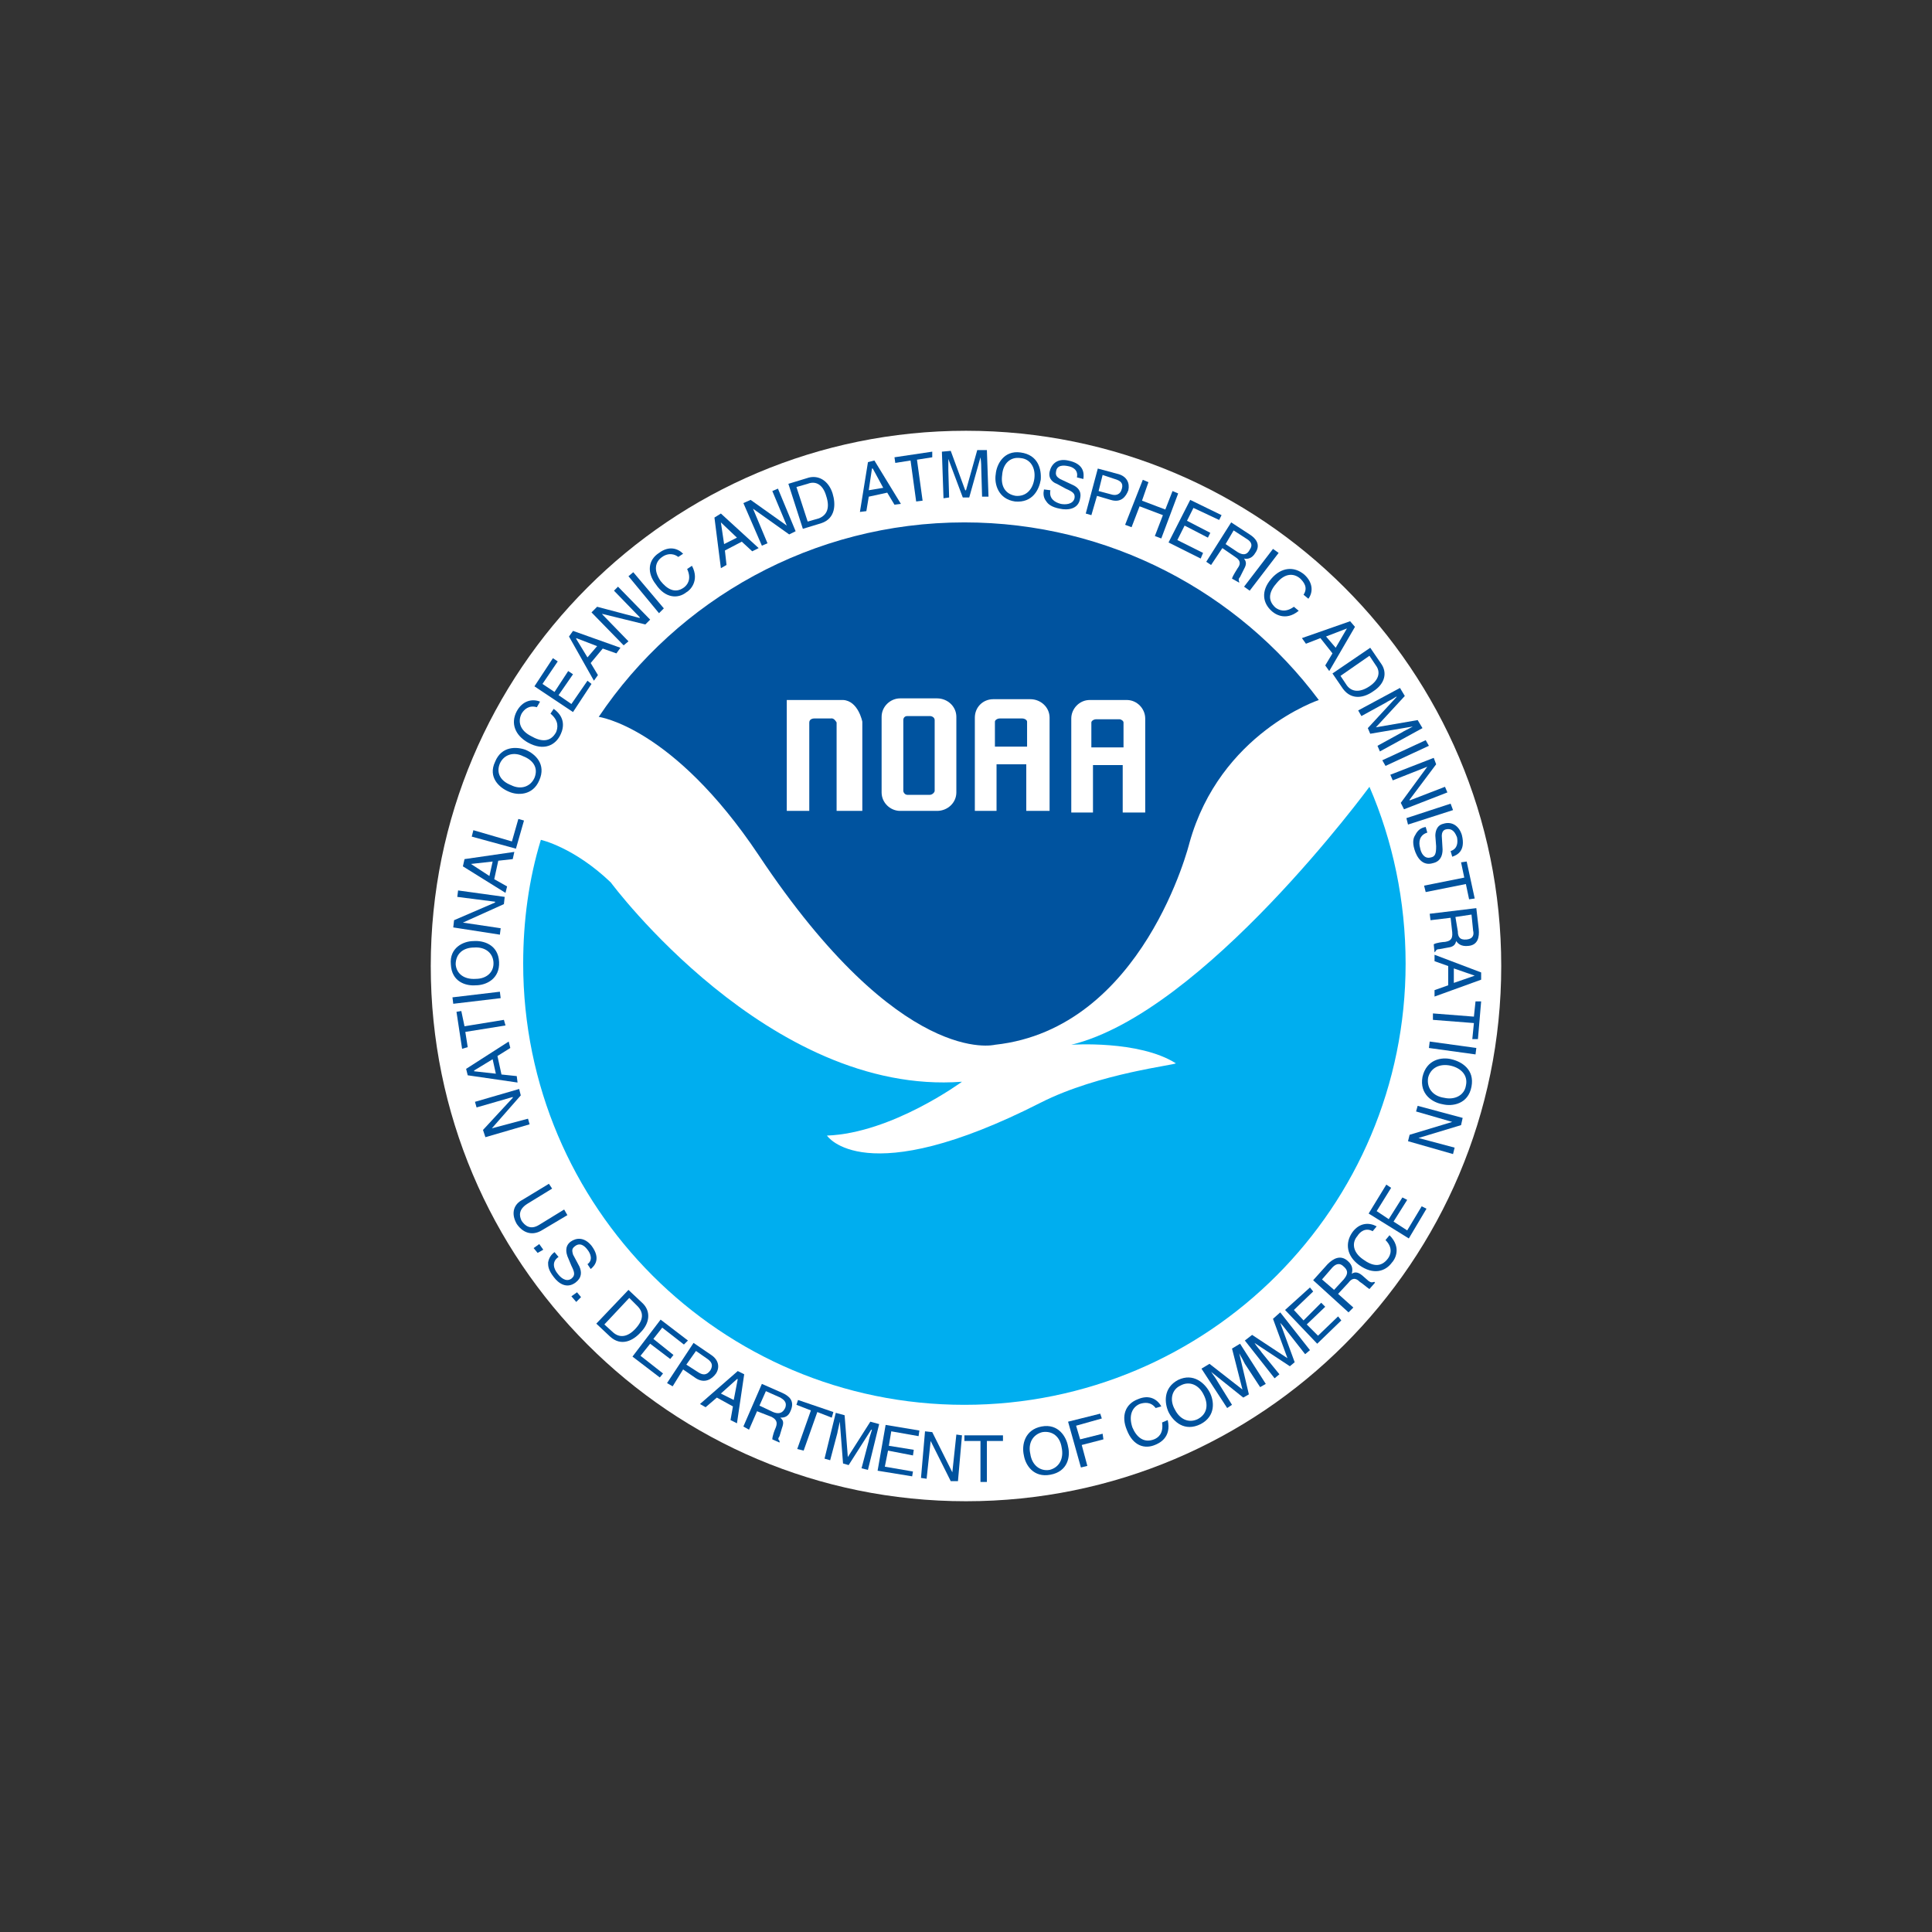 <?xml version="1.0" encoding="utf-8"?>
<!-- Generator: Adobe Illustrator 18.0.0, SVG Export Plug-In . SVG Version: 6.00 Build 0)  -->
<!DOCTYPE svg PUBLIC "-//W3C//DTD SVG 1.1//EN" "http://www.w3.org/Graphics/SVG/1.1/DTD/svg11.dtd">
<svg version="1.1" xmlns="http://www.w3.org/2000/svg" xmlns:xlink="http://www.w3.org/1999/xlink" x="0px" y="0px"
	 viewBox="0 0 136.913 136.914" enable-background="new 0 0 136.913 136.914" xml:space="preserve">
<rect x="0" y="0" width="136.913" height="136.914" fill="#333333" stroke="none"/>
<g id="Layer_1">
</g>
<g id="Copyrights">
	<g>
		<path fill-rule="evenodd" clip-rule="evenodd" fill="#FFFFFF" d="M30.526,68.457c0-20.958,16.972-37.93,37.93-37.93
			c20.958,0,37.93,16.972,37.93,37.93s-16.972,37.93-37.93,37.93C47.498,106.387,30.526,89.415,30.526,68.457L30.526,68.457z"/>
		<polygon fill-rule="evenodd" clip-rule="evenodd" fill="#00539F" points="33.773,78.48 33.659,78.082 36.791,77.171 
			36.905,77.626 34.855,79.961 34.855,79.961 37.418,79.278 37.531,79.676 34.399,80.588 34.228,80.075 36.336,77.797 36.336,77.74 
			33.773,78.48 		"/>
		<path fill-rule="evenodd" clip-rule="evenodd" fill="#00539F" d="M35.139,76.088l-1.538-0.171v-0.057l1.31-0.797L35.139,76.088
			L35.139,76.088z M35.253,74.835l0.911-0.569l-0.114-0.456l-3.018,1.936l0.114,0.456l3.531,0.513l-0.057-0.456l-1.082-0.114
			L35.253,74.835L35.253,74.835z"/>
		<polygon fill-rule="evenodd" clip-rule="evenodd" fill="#00539F" points="32.747,74.323 32.349,71.703 32.691,71.646 
			32.918,72.728 35.709,72.273 35.823,72.671 32.975,73.127 33.146,74.209 32.747,74.323 		"/>
		<polygon fill-rule="evenodd" clip-rule="evenodd" fill="#00539F" points="35.424,70.279 35.481,70.735 32.121,71.134 
			32.064,70.678 35.424,70.279 		"/>
		<path fill-rule="evenodd" clip-rule="evenodd" fill="#00539F" d="M33.602,67.147c0.74-0.057,1.31,0.342,1.367,1.025
			c0.057,0.74-0.513,1.196-1.253,1.196c-0.797,0.057-1.367-0.342-1.424-1.025C32.292,67.603,32.804,67.147,33.602,67.147
			L33.602,67.147z M33.545,66.691c-0.683,0-1.709,0.456-1.595,1.652c0.057,1.253,1.082,1.538,1.766,1.481
			c0.74,0,1.709-0.456,1.652-1.652C35.31,66.919,34.228,66.634,33.545,66.691L33.545,66.691z"/>
		<polygon fill-rule="evenodd" clip-rule="evenodd" fill="#00539F" points="32.406,63.559 32.463,63.103 35.766,63.559 
			35.709,64.071 32.804,65.381 32.804,65.381 35.481,65.78 35.424,66.236 32.121,65.723 32.178,65.211 35.083,63.958 35.083,63.901 
			32.406,63.559 		"/>
		<path fill-rule="evenodd" clip-rule="evenodd" fill="#00539F" d="M34.684,62.078l-1.31-0.854l0,0l1.538-0.171L34.684,62.078
			L34.684,62.078z M35.31,60.996l1.025-0.114l0.114-0.512l-3.531,0.512l-0.114,0.513l3.018,1.879l0.114-0.456l-0.911-0.513
			L35.31,60.996L35.31,60.996z"/>
		<polygon fill-rule="evenodd" clip-rule="evenodd" fill="#00539F" points="36.278,59.629 36.734,58.035 37.133,58.148 
			36.563,60.142 33.431,59.287 33.545,58.832 36.278,59.629 		"/>
		<path fill-rule="evenodd" clip-rule="evenodd" fill="#00539F" d="M37.076,53.592c0.74,0.285,1.082,0.854,0.797,1.538
			c-0.285,0.627-0.968,0.854-1.652,0.513c-0.74-0.285-1.082-0.854-0.797-1.538C35.709,53.478,36.392,53.251,37.076,53.592
			L37.076,53.592z M37.247,53.137c-0.626-0.228-1.708-0.285-2.164,0.854c-0.513,1.082,0.285,1.823,0.968,2.107
			c0.627,0.285,1.709,0.285,2.164-0.797C38.727,54.162,37.93,53.421,37.247,53.137L37.247,53.137z"/>
		<path fill-rule="evenodd" clip-rule="evenodd" fill="#00539F" d="M38.044,50.118c-0.57-0.171-0.911,0.171-1.082,0.456
			c-0.285,0.57-0.114,1.196,0.683,1.595c0.683,0.399,1.367,0.456,1.765-0.285c0.114-0.285,0.228-0.797-0.399-1.31l0.228-0.342
			c1.025,0.74,0.57,1.652,0.456,1.88c-0.342,0.683-1.139,1.139-2.278,0.513c-0.911-0.513-1.253-1.367-0.797-2.221
			c0.399-0.74,1.082-0.911,1.652-0.683L38.044,50.118L38.044,50.118z"/>
		<polygon fill-rule="evenodd" clip-rule="evenodd" fill="#00539F" points="41.917,48.467 40.607,50.46 37.873,48.637 
			39.183,46.644 39.525,46.872 38.443,48.467 39.297,49.036 40.265,47.555 40.607,47.783 39.582,49.264 40.493,49.89 41.632,48.239 
			41.917,48.467 		"/>
		<path fill-rule="evenodd" clip-rule="evenodd" fill="#00539F" d="M41.632,46.587l-0.797-1.31V45.22l1.481,0.57L41.632,46.587
			L41.632,46.587z M42.714,45.961l0.968,0.342l0.285-0.399l-3.36-1.196l-0.285,0.399l1.766,3.132l0.285-0.399l-0.513-0.854
			L42.714,45.961L42.714,45.961z"/>
		<polygon fill-rule="evenodd" clip-rule="evenodd" fill="#00539F" points="43.511,41.86 43.796,41.575 46.074,43.91 45.733,44.252 
			42.714,43.512 42.657,43.512 44.537,45.448 44.195,45.733 41.917,43.398 42.316,42.999 45.334,43.796 45.334,43.74 43.511,41.86 
					"/>
		<polygon fill-rule="evenodd" clip-rule="evenodd" fill="#00539F" points="47.043,43.113 46.701,43.455 44.537,40.835 
			44.878,40.55 47.043,43.113 		"/>
		<path fill-rule="evenodd" clip-rule="evenodd" fill="#00539F" d="M48.068,39.468c-0.456-0.342-0.911-0.171-1.139,0
			c-0.513,0.342-0.627,0.968-0.114,1.709c0.456,0.57,1.025,0.911,1.652,0.456c0.228-0.171,0.57-0.57,0.228-1.31l0.342-0.228
			c0.57,1.082-0.171,1.766-0.399,1.879c-0.57,0.456-1.481,0.456-2.164-0.57c-0.627-0.797-0.57-1.709,0.228-2.221
			c0.683-0.512,1.31-0.342,1.709,0.057L48.068,39.468L48.068,39.468z"/>
		<path fill-rule="evenodd" clip-rule="evenodd" fill="#00539F" d="M51.314,38.557l-0.228-1.538l0,0l1.139,1.082L51.314,38.557
			L51.314,38.557z M52.567,38.386l0.74,0.683l0.456-0.228l-2.677-2.449l-0.456,0.285l0.456,3.588l0.399-0.228l-0.114-1.025
			L52.567,38.386L52.567,38.386z"/>
		<polygon fill-rule="evenodd" clip-rule="evenodd" fill="#00539F" points="54.731,34.798 55.13,34.627 56.383,37.646 
			55.927,37.873 53.364,36.051 53.364,36.051 54.389,38.5 53.991,38.671 52.681,35.652 53.193,35.425 55.756,37.247 55.756,37.247 
			54.731,34.798 		"/>
		<path fill-rule="evenodd" clip-rule="evenodd" fill="#00539F" d="M56.44,34.513l0.797-0.228c0.57-0.228,1.082,0.057,1.31,0.854
			c0.285,0.854,0.057,1.367-0.513,1.595l-0.797,0.228L56.44,34.513L56.44,34.513z M56.895,37.475l1.31-0.399
			c1.025-0.342,1.025-1.367,0.797-2.107c-0.285-0.911-1.025-1.367-1.823-1.082l-1.31,0.399L56.895,37.475L56.895,37.475z"/>
		<path fill-rule="evenodd" clip-rule="evenodd" fill="#00539F" d="M61.565,34.741l0.228-1.538h0.057l0.74,1.367L61.565,34.741
			L61.565,34.741z M62.875,34.912l0.513,0.854l0.456-0.057l-1.879-3.075l-0.456,0.114l-0.57,3.531l0.456-0.057l0.171-1.025
			L62.875,34.912L62.875,34.912z"/>
		<polygon fill-rule="evenodd" clip-rule="evenodd" fill="#00539F" points="63.388,32.406 66.065,32.007 66.065,32.406 
			64.982,32.577 65.381,35.481 64.925,35.538 64.527,32.634 63.445,32.805 63.388,32.406 		"/>
		<path fill-rule="evenodd" clip-rule="evenodd" fill="#00539F" d="M69.596,35.197l-0.057-1.936c0-0.114,0-0.513-0.057-0.854l0,0
			l-0.797,2.848h-0.456l-1.025-2.734l0,0c0,0.285,0,0.683,0,0.797l0.057,1.936l-0.399,0.057l-0.114-3.303l0.627-0.057l1.025,2.791
			h0.057l0.797-2.848h0.683l0.114,3.303H69.596L69.596,35.197z"/>
		<path fill-rule="evenodd" clip-rule="evenodd" fill="#00539F" d="M73.297,33.944c-0.114,0.74-0.57,1.253-1.31,1.196
			c-0.74-0.114-1.082-0.683-0.968-1.481c0.057-0.797,0.57-1.31,1.31-1.196C73.013,32.52,73.411,33.146,73.297,33.944L73.297,33.944z
			 M73.753,34.001c0.057-0.74-0.171-1.765-1.424-1.936c-1.196-0.171-1.709,0.854-1.766,1.538c-0.114,0.683,0.171,1.765,1.367,1.936
			C73.184,35.652,73.639,34.684,73.753,34.001L73.753,34.001z"/>
		<path fill-rule="evenodd" clip-rule="evenodd" fill="#00539F" d="M76.316,33.83c0.114-0.513-0.285-0.74-0.626-0.797
			c-0.285-0.057-0.797-0.114-0.854,0.399c-0.057,0.285,0.114,0.399,0.285,0.513l0.854,0.399c0.399,0.171,0.683,0.456,0.57,0.968
			c-0.114,0.797-0.911,0.854-1.424,0.74c-0.626-0.114-0.854-0.342-0.968-0.513c-0.228-0.285-0.228-0.57-0.171-0.854l0.456,0.057
			c-0.114,0.57,0.285,0.854,0.74,0.968c0.285,0.057,0.854,0.057,0.968-0.399c0.057-0.342-0.114-0.456-0.627-0.683l-0.626-0.342
			c-0.171-0.057-0.626-0.285-0.512-0.854c0.114-0.513,0.512-0.968,1.31-0.797c1.139,0.228,1.139,0.911,1.082,1.31L76.316,33.83
			L76.316,33.83z"/>
		<path fill-rule="evenodd" clip-rule="evenodd" fill="#00539F" d="M78.138,33.659l0.854,0.285c0.399,0.114,0.626,0.285,0.513,0.683
			c-0.114,0.456-0.456,0.513-0.797,0.399l-0.854-0.228L78.138,33.659L78.138,33.659z M77.74,35.14l0.968,0.285
			c0.74,0.228,1.082-0.228,1.253-0.683c0.114-0.513-0.114-0.968-0.683-1.139l-1.481-0.399l-0.854,3.189l0.399,0.114L77.74,35.14
			L77.74,35.14z"/>
		<polygon fill-rule="evenodd" clip-rule="evenodd" fill="#00539F" points="83.093,34.798 83.492,34.969 82.296,38.158 
			81.84,37.987 82.41,36.507 80.758,35.88 80.189,37.361 79.733,37.19 80.986,34.001 81.385,34.172 80.929,35.481 82.581,36.108 
			83.093,34.798 		"/>
		<polygon fill-rule="evenodd" clip-rule="evenodd" fill="#00539F" points="85.087,39.582 82.809,38.443 84.346,35.425 
			86.567,36.507 86.397,36.848 84.574,35.994 84.118,36.905 85.77,37.76 85.599,38.101 83.948,37.247 83.435,38.272 85.257,39.183 
			85.087,39.582 		"/>
		<path fill-rule="evenodd" clip-rule="evenodd" fill="#00539F" d="M87.422,37.589l0.968,0.627c0.171,0.114,0.456,0.342,0.171,0.74
			c-0.228,0.456-0.57,0.342-0.854,0.171l-0.854-0.57L87.422,37.589L87.422,37.589z M86.624,38.842l0.911,0.627
			c0.456,0.285,0.342,0.57,0.171,0.797c-0.057,0.114-0.342,0.513-0.399,0.74l0.512,0.285v-0.057
			c-0.057-0.114-0.057-0.228,0.057-0.342l0.285-0.57c0.228-0.399,0.114-0.57,0-0.74c0.228,0.057,0.57,0,0.797-0.399
			c0.399-0.57,0.057-1.025-0.399-1.31l-1.31-0.854l-1.766,2.791l0.342,0.228L86.624,38.842L86.624,38.842z"/>
		<polygon fill-rule="evenodd" clip-rule="evenodd" fill="#00539F" points="88.561,41.86 88.162,41.575 90.212,38.899 
			90.611,39.183 88.561,41.86 		"/>
		<path fill-rule="evenodd" clip-rule="evenodd" fill="#00539F" d="M92.377,42.145c0.342-0.513,0-0.911-0.228-1.139
			c-0.456-0.399-1.082-0.399-1.652,0.285c-0.513,0.57-0.74,1.196-0.114,1.765c0.228,0.171,0.683,0.399,1.31-0.057l0.342,0.285
			c-0.968,0.797-1.765,0.171-1.936,0c-0.57-0.513-0.797-1.367,0-2.278c0.683-0.797,1.595-0.911,2.335-0.285
			c0.626,0.57,0.626,1.253,0.285,1.709L92.377,42.145L92.377,42.145z"/>
		<path fill-rule="evenodd" clip-rule="evenodd" fill="#00539F" d="M93.971,45.106l1.481-0.57l0,0l-0.797,1.367L93.971,45.106
			L93.971,45.106z M94.427,46.302l-0.513,0.854l0.285,0.399l1.822-3.132l-0.342-0.399l-3.417,1.196l0.285,0.399l1.025-0.399
			L94.427,46.302L94.427,46.302z"/>
		<path fill-rule="evenodd" clip-rule="evenodd" fill="#00539F" d="M97.047,46.473l0.456,0.683c0.342,0.456,0.228,1.025-0.456,1.481
			c-0.683,0.456-1.253,0.399-1.595-0.057l-0.456-0.683L97.047,46.473L97.047,46.473z M94.427,47.726l0.74,1.082
			c0.627,0.854,1.538,0.627,2.164,0.171c0.797-0.513,1.025-1.31,0.513-1.993l-0.74-1.082L94.427,47.726L94.427,47.726z"/>
		<path fill-rule="evenodd" clip-rule="evenodd" fill="#00539F" d="M97.616,52.852l1.765-0.968c0.057-0.057,0.456-0.228,0.74-0.399
			l0,0l-3.018,0.513l-0.171-0.399l2.05-2.221h-0.057c-0.228,0.171-0.626,0.342-0.683,0.399l-1.765,0.968l-0.228-0.399l2.962-1.595
			l0.342,0.57l-2.05,2.221l0,0l2.961-0.513l0.342,0.57l-3.018,1.652L97.616,52.852L97.616,52.852z"/>
		<polygon fill-rule="evenodd" clip-rule="evenodd" fill="#00539F" points="98.186,54.276 97.958,53.877 101.033,52.453 
			101.261,52.852 98.186,54.276 		"/>
		<polygon fill-rule="evenodd" clip-rule="evenodd" fill="#00539F" points="102.4,55.757 102.571,56.155 99.496,57.351 
			99.268,56.895 101.147,54.333 101.147,54.333 98.698,55.301 98.527,54.902 101.603,53.706 101.774,54.162 99.894,56.668 
			99.894,56.725 102.4,55.757 		"/>
		<polygon fill-rule="evenodd" clip-rule="evenodd" fill="#00539F" points="99.78,58.433 99.666,57.978 102.799,56.952 
			102.97,57.408 99.78,58.433 		"/>
		<path fill-rule="evenodd" clip-rule="evenodd" fill="#00539F" d="M102.799,60.313c0.513-0.171,0.513-0.626,0.456-0.968
			c-0.114-0.285-0.285-0.683-0.797-0.57c-0.228,0.057-0.285,0.285-0.285,0.456l0.057,0.968c0,0.456-0.171,0.854-0.683,0.968
			c-0.74,0.228-1.139-0.399-1.31-0.968c-0.171-0.57-0.057-0.854,0.057-1.025c0.171-0.342,0.399-0.513,0.74-0.57l0.114,0.399
			c-0.57,0.171-0.626,0.683-0.513,1.082c0.057,0.342,0.285,0.797,0.74,0.683c0.342-0.057,0.399-0.285,0.399-0.797l-0.057-0.74
			c0-0.228,0.057-0.74,0.57-0.854c0.513-0.171,1.082,0.057,1.31,0.797c0.285,1.139-0.342,1.424-0.683,1.538L102.799,60.313
			L102.799,60.313z"/>
		<polygon fill-rule="evenodd" clip-rule="evenodd" fill="#00539F" points="103.938,61.053 104.507,63.673 104.109,63.73 
			103.881,62.648 101.033,63.217 100.919,62.762 103.767,62.192 103.539,61.11 103.938,61.053 		"/>
		<path fill-rule="evenodd" clip-rule="evenodd" fill="#00539F" d="M104.28,64.812l0.114,1.139c0.057,0.228,0.057,0.57-0.456,0.627
			c-0.513,0.057-0.627-0.228-0.627-0.57l-0.171-1.025L104.28,64.812L104.28,64.812z M102.799,65.04l0.114,1.025
			c0.057,0.57-0.228,0.627-0.513,0.683c-0.114,0-0.626,0.057-0.797,0.171l0.057,0.57l0.057-0.057
			c0.057-0.114,0.114-0.171,0.285-0.171l0.626-0.114c0.456-0.057,0.513-0.285,0.57-0.456c0.114,0.171,0.342,0.399,0.854,0.342
			c0.683-0.057,0.797-0.627,0.74-1.196l-0.171-1.481l-3.303,0.399l0.057,0.456L102.799,65.04L102.799,65.04z"/>
		<path fill-rule="evenodd" clip-rule="evenodd" fill="#00539F" d="M103.027,68.628l1.481,0.513l0,0l-1.481,0.513V68.628
			L103.027,68.628z M102.628,69.824l-0.968,0.342v0.456l3.303-1.196v-0.513l-3.303-1.253v0.456l0.968,0.342V69.824L102.628,69.824z"
			/>
		<polygon fill-rule="evenodd" clip-rule="evenodd" fill="#00539F" points="104.963,70.963 104.735,73.639 104.336,73.639 
			104.45,72.5 101.546,72.273 101.546,71.817 104.45,72.045 104.564,70.963 104.963,70.963 		"/>
		<polygon fill-rule="evenodd" clip-rule="evenodd" fill="#00539F" points="101.261,74.266 101.318,73.81 104.621,74.266 
			104.564,74.722 101.261,74.266 		"/>
		<path fill-rule="evenodd" clip-rule="evenodd" fill="#00539F" d="M102.343,77.797c-0.797-0.114-1.253-0.683-1.139-1.424
			c0.171-0.683,0.797-1.025,1.595-0.854c0.74,0.171,1.253,0.683,1.082,1.424C103.767,77.626,103.084,77.968,102.343,77.797
			L102.343,77.797z M102.229,78.253c0.683,0.171,1.822,0,2.05-1.253c0.228-1.196-0.683-1.765-1.424-1.936
			c-0.683-0.171-1.765,0-2.05,1.253C100.578,77.569,101.546,78.139,102.229,78.253L102.229,78.253z"/>
		<polygon fill-rule="evenodd" clip-rule="evenodd" fill="#00539F" points="103.084,81.328 102.97,81.784 99.78,80.872 
			99.894,80.417 102.913,79.506 102.913,79.506 100.35,78.765 100.464,78.366 103.653,79.221 103.539,79.733 100.521,80.645 
			100.521,80.645 103.084,81.328 		"/>
		<path fill-rule="evenodd" clip-rule="evenodd" fill="#00539F" d="M40.208,86.112l-1.822,1.082
			c-0.57,0.342-1.253,0.285-1.765-0.456c-0.456-0.797-0.171-1.424,0.399-1.709l1.879-1.139l0.228,0.342l-1.766,1.082
			c-0.626,0.399-0.569,0.854-0.399,1.196c0.228,0.342,0.626,0.683,1.253,0.285l1.765-1.082L40.208,86.112L40.208,86.112z"/>
		<polygon fill-rule="evenodd" clip-rule="evenodd" fill="#00539F" points="38.101,88.789 37.816,88.447 38.215,88.162 38.5,88.561 
			38.101,88.789 		"/>
		<path fill-rule="evenodd" clip-rule="evenodd" fill="#00539F" d="M41.632,89.586c0.399-0.285,0.228-0.74,0-1.025
			c-0.171-0.228-0.513-0.57-0.911-0.228c-0.228,0.171-0.171,0.342-0.114,0.57l0.456,0.854c0.171,0.399,0.171,0.797-0.285,1.139
			c-0.626,0.456-1.196,0.057-1.538-0.399c-0.399-0.513-0.399-0.797-0.399-1.025c0.057-0.342,0.228-0.57,0.456-0.74l0.285,0.342
			c-0.513,0.342-0.342,0.854-0.057,1.196c0.171,0.228,0.57,0.626,0.968,0.342c0.285-0.228,0.228-0.456,0-0.911l-0.285-0.683
			c-0.057-0.171-0.228-0.683,0.228-1.025c0.399-0.285,0.968-0.342,1.481,0.285c0.683,0.911,0.228,1.424-0.057,1.652L41.632,89.586
			L41.632,89.586z"/>
		<polygon fill-rule="evenodd" clip-rule="evenodd" fill="#00539F" points="40.835,92.263 40.493,91.864 40.892,91.579 
			41.176,91.921 40.835,92.263 		"/>
		<path fill-rule="evenodd" clip-rule="evenodd" fill="#00539F" d="M44.594,91.978l0.57,0.57c0.456,0.456,0.456,0.968-0.114,1.595
			c-0.57,0.627-1.139,0.683-1.595,0.285l-0.626-0.57L44.594,91.978L44.594,91.978z M42.258,93.801l0.968,0.911
			c0.797,0.74,1.652,0.285,2.164-0.285c0.683-0.683,0.74-1.538,0.114-2.107l-0.968-0.911L42.258,93.801L42.258,93.801z"/>
		<polygon fill-rule="evenodd" clip-rule="evenodd" fill="#00539F" points="46.758,97.616 44.821,96.136 46.815,93.516 
			48.751,94.997 48.466,95.281 46.929,94.085 46.302,94.883 47.726,96.022 47.498,96.306 46.074,95.224 45.391,96.079 
			46.986,97.332 46.758,97.616 		"/>
		<path fill-rule="evenodd" clip-rule="evenodd" fill="#00539F" d="M49.321,95.737l0.74,0.513c0.342,0.228,0.513,0.456,0.285,0.854
			c-0.285,0.399-0.57,0.342-0.911,0.114l-0.797-0.513L49.321,95.737L49.321,95.737z M48.409,97.047l0.911,0.626
			c0.626,0.399,1.139,0.057,1.424-0.342c0.285-0.456,0.171-0.968-0.342-1.31l-1.253-0.854l-1.879,2.848l0.399,0.228L48.409,97.047
			L48.409,97.047z"/>
		<path fill-rule="evenodd" clip-rule="evenodd" fill="#00539F" d="M51.086,98.755l1.139-1.025h0.057l-0.285,1.481L51.086,98.755
			L51.086,98.755z M51.94,99.667l-0.171,0.968l0.456,0.228l0.513-3.474l-0.456-0.228l-2.677,2.335l0.399,0.228l0.797-0.683
			L51.94,99.667L51.94,99.667z"/>
		<path fill-rule="evenodd" clip-rule="evenodd" fill="#00539F" d="M54.275,98.585l1.025,0.456c0.171,0.114,0.513,0.285,0.342,0.74
			c-0.228,0.456-0.57,0.399-0.854,0.285L53.82,99.61L54.275,98.585L54.275,98.585z M53.649,100.008l1.025,0.399
			c0.456,0.228,0.399,0.513,0.285,0.797c-0.057,0.114-0.228,0.57-0.228,0.797l0.513,0.228v-0.114c-0.114-0.114-0.114-0.171,0-0.342
			l0.171-0.57c0.171-0.456,0.057-0.57-0.114-0.74c0.285,0,0.569-0.057,0.74-0.513c0.285-0.683-0.114-1.025-0.626-1.253l-1.424-0.626
			l-1.31,3.018l0.399,0.228L53.649,100.008L53.649,100.008z"/>
		<polygon fill-rule="evenodd" clip-rule="evenodd" fill="#00539F" points="56.553,99.211 59.059,100.065 58.945,100.464 
			57.92,100.065 56.952,102.799 56.497,102.685 57.465,99.951 56.44,99.553 56.553,99.211 		"/>
		<path fill-rule="evenodd" clip-rule="evenodd" fill="#00539F" d="M61.053,104.052l0.512-1.936c0-0.057,0.114-0.456,0.228-0.797
			h-0.057l-1.595,2.506l-0.399-0.114l-0.228-2.962l0,0c-0.057,0.285-0.171,0.74-0.171,0.797l-0.513,1.936l-0.399-0.114l0.797-3.246
			l0.626,0.171l0.228,2.962l0,0l1.595-2.506l0.626,0.171l-0.797,3.246L61.053,104.052L61.053,104.052z"/>
		<polygon fill-rule="evenodd" clip-rule="evenodd" fill="#00539F" points="64.641,104.622 62.192,104.223 62.761,100.977 
			65.153,101.375 65.096,101.774 63.16,101.432 62.989,102.457 64.755,102.742 64.698,103.141 62.932,102.799 62.704,103.938 
			64.698,104.28 64.641,104.622 		"/>
		<polygon fill-rule="evenodd" clip-rule="evenodd" fill="#00539F" points="67.773,101.66 68.172,101.717 67.887,104.963 
			67.375,104.963 65.951,102.116 65.951,102.116 65.666,104.792 65.267,104.735 65.552,101.432 66.065,101.489 67.488,104.337 
			67.488,104.337 67.773,101.66 		"/>
		<polygon fill-rule="evenodd" clip-rule="evenodd" fill="#00539F" points="68.343,101.717 71.076,101.717 71.076,102.116 
			69.937,102.116 69.937,105.02 69.482,105.02 69.482,102.116 68.343,102.116 68.343,101.717 		"/>
		<path fill-rule="evenodd" clip-rule="evenodd" fill="#00539F" d="M75.234,102.571c0.171,0.797-0.171,1.424-0.854,1.595
			c-0.683,0.114-1.253-0.342-1.367-1.139c-0.171-0.74,0.171-1.367,0.854-1.538C74.607,101.375,75.12,101.831,75.234,102.571
			L75.234,102.571z M75.69,102.514c-0.114-0.683-0.683-1.652-1.879-1.424c-1.196,0.228-1.424,1.31-1.253,2.05
			c0.114,0.683,0.683,1.595,1.879,1.367C75.69,104.28,75.86,103.198,75.69,102.514L75.69,102.514z"/>
		<polygon fill-rule="evenodd" clip-rule="evenodd" fill="#00539F" points="77.056,103.881 76.601,103.995 75.69,100.749 
			77.968,100.179 78.082,100.521 76.259,101.034 76.544,102.002 78.138,101.603 78.195,102.002 76.658,102.4 77.056,103.881 		"/>
		<path fill-rule="evenodd" clip-rule="evenodd" fill="#00539F" d="M81.897,99.781c-0.342-0.456-0.797-0.399-1.139-0.285
			c-0.513,0.228-0.797,0.797-0.513,1.652c0.285,0.683,0.797,1.139,1.538,0.854c0.285-0.114,0.683-0.399,0.57-1.196l0.399-0.171
			c0.285,1.253-0.626,1.652-0.911,1.765c-0.683,0.285-1.538,0.114-1.993-1.082c-0.399-0.968-0.114-1.823,0.797-2.164
			c0.797-0.342,1.367,0,1.652,0.513L81.897,99.781L81.897,99.781z"/>
		<path fill-rule="evenodd" clip-rule="evenodd" fill="#00539F" d="M85.314,98.869c0.342,0.683,0.228,1.367-0.456,1.708
			c-0.627,0.285-1.253,0-1.595-0.683c-0.399-0.683-0.228-1.424,0.399-1.709C84.289,97.844,84.973,98.129,85.314,98.869
			L85.314,98.869z M85.713,98.642c-0.342-0.627-1.139-1.367-2.221-0.854c-1.082,0.57-0.968,1.652-0.683,2.278
			c0.342,0.683,1.139,1.424,2.278,0.854C86.169,100.35,86.055,99.268,85.713,98.642L85.713,98.642z"/>
		<path fill-rule="evenodd" clip-rule="evenodd" fill="#00539F" d="M89.301,98.3l-1.082-1.652c-0.057-0.114-0.228-0.456-0.399-0.74
			l0,0l0.683,2.905l-0.399,0.228l-2.278-1.822l0,0c0.171,0.228,0.399,0.57,0.456,0.683l1.025,1.652l-0.342,0.228l-1.822-2.791
			l0.57-0.342l2.335,1.822l0,0l-0.74-2.905l0.57-0.342l1.823,2.848L89.301,98.3L89.301,98.3z"/>
		<path fill-rule="evenodd" clip-rule="evenodd" fill="#00539F" d="M92.49,95.965l-1.253-1.595
			c-0.057-0.057-0.285-0.399-0.513-0.626l0,0l1.025,2.791l-0.342,0.285l-2.506-1.652l0,0c0.171,0.285,0.456,0.57,0.513,0.683
			l1.253,1.538l-0.342,0.285l-2.107-2.677l0.513-0.399l2.506,1.652l0,0l-1.025-2.791l0.513-0.456l2.107,2.677L92.49,95.965
			L92.49,95.965z"/>
		<polygon fill-rule="evenodd" clip-rule="evenodd" fill="#00539F" points="95.053,93.573 93.345,95.224 91.067,92.832 
			92.832,91.238 93.06,91.523 91.693,92.832 92.377,93.573 93.629,92.32 93.914,92.605 92.604,93.858 93.402,94.655 94.825,93.288 
			95.053,93.573 		"/>
		<path fill-rule="evenodd" clip-rule="evenodd" fill="#00539F" d="M93.686,90.668l0.74-0.854c0.171-0.171,0.456-0.399,0.797-0.057
			c0.399,0.342,0.228,0.627,0,0.911l-0.683,0.74L93.686,90.668L93.686,90.668z M94.825,91.693l0.74-0.797
			c0.342-0.456,0.626-0.228,0.797-0.057c0.114,0.057,0.513,0.399,0.683,0.512l0.399-0.456l-0.057-0.057
			c-0.171,0.057-0.228,0.057-0.399-0.057l-0.456-0.399c-0.342-0.285-0.57-0.228-0.74-0.114c0.057-0.228,0.114-0.57-0.285-0.911
			c-0.513-0.456-1.025-0.171-1.424,0.228l-1.025,1.139l2.506,2.278l0.342-0.342L94.825,91.693L94.825,91.693z"/>
		<path fill-rule="evenodd" clip-rule="evenodd" fill="#00539F" d="M97.274,87.251c-0.513-0.285-0.911,0.057-1.082,0.342
			c-0.399,0.456-0.342,1.139,0.399,1.652c0.626,0.456,1.253,0.626,1.765-0.057c0.171-0.228,0.399-0.74-0.171-1.31l0.285-0.342
			c0.911,0.911,0.342,1.765,0.171,1.936c-0.456,0.626-1.31,0.911-2.335,0.171c-0.854-0.626-1.025-1.538-0.456-2.335
			c0.513-0.683,1.196-0.683,1.709-0.399L97.274,87.251L97.274,87.251z"/>
		<polygon fill-rule="evenodd" clip-rule="evenodd" fill="#00539F" points="101.09,85.656 99.837,87.764 96.99,85.998 
			98.243,83.948 98.584,84.176 97.559,85.827 98.414,86.397 99.382,84.859 99.723,85.03 98.755,86.568 99.723,87.194 
			100.749,85.486 101.09,85.656 		"/>
		<path fill-rule="evenodd" clip-rule="evenodd" fill="#00AEEF" d="M97.047,55.757c1.652,3.816,2.563,8.087,2.563,12.53
			c0,17.257-13.953,31.267-31.267,31.267c-17.257,0-31.267-14.01-31.267-31.267c0-3.019,0.399-5.98,1.253-8.771
			c0,0,2.335,0.513,4.955,3.018c0,0,11.22,15.149,24.888,14.124c0,0-4.955,3.645-9.568,3.816c0,0,2.62,4.044,15.149-2.335
			c4.157-2.107,9.682-2.677,9.568-2.791c-2.62-1.652-7.404-1.31-7.404-1.31C85.314,71.76,97.047,55.757,97.047,55.757L97.047,55.757
			L97.047,55.757z"/>
		<path fill-rule="evenodd" clip-rule="evenodd" fill="#00539F" d="M42.429,50.802c5.581-8.315,15.149-13.782,25.913-13.782
			c10.251,0,19.421,4.955,25.116,12.587c0,0-7.005,2.335-9.169,10.137c0,0-3.246,13.156-13.782,14.295
			c0,0-6.663,1.708-16.744-13.441C47.669,51.485,42.429,50.802,42.429,50.802L42.429,50.802L42.429,50.802z"/>
		<path fill-rule="evenodd" clip-rule="evenodd" fill="#FFFFFF" d="M59.287,51.2v6.265h1.822v-6.322c0,0-0.285-1.481-1.367-1.538
			h-3.987v7.859h1.595V51.2c0-0.285,0.342-0.285,0.342-0.285h1.196C59.116,50.859,59.287,51.2,59.287,51.2L59.287,51.2L59.287,51.2z
			"/>
		<path fill-rule="evenodd" clip-rule="evenodd" fill="#FFFFFF" d="M66.406,57.465c0.74,0,1.367-0.57,1.367-1.31v-5.354
			c0-0.74-0.626-1.31-1.367-1.31h-2.62c-0.683,0-1.31,0.57-1.31,1.31v5.354c0,0.74,0.626,1.31,1.31,1.31H66.406L66.406,57.465z"/>
		<path fill-rule="evenodd" clip-rule="evenodd" fill="#00539F" d="M65.894,56.326c0.171,0,0.342-0.171,0.342-0.285v-5.012
			c0-0.171-0.171-0.285-0.342-0.285h-1.595c-0.171,0-0.285,0.114-0.285,0.285v5.012c0,0.114,0.114,0.285,0.285,0.285H65.894
			L65.894,56.326z"/>
		<path fill-rule="evenodd" clip-rule="evenodd" fill="#FFFFFF" d="M74.38,57.465v-6.606c0-0.74-0.627-1.31-1.367-1.31h-2.62
			c-0.74,0-1.31,0.57-1.31,1.31v6.606h1.538v-3.303h2.107v3.303H74.38L74.38,57.465z"/>
		<path fill-rule="evenodd" clip-rule="evenodd" fill="#00539F" d="M72.785,52.909v-1.766c0-0.114-0.171-0.228-0.342-0.228h-1.595
			c-0.171,0-0.342,0.114-0.342,0.228v1.766H72.785L72.785,52.909z"/>
		<path fill-rule="evenodd" clip-rule="evenodd" fill="#FFFFFF" d="M81.157,57.579v-6.663c0-0.683-0.569-1.31-1.31-1.31h-2.62
			c-0.74,0-1.31,0.626-1.31,1.31v6.663h1.538v-3.36h2.107v3.36H81.157L81.157,57.579z"/>
		<path fill-rule="evenodd" clip-rule="evenodd" fill="#00539F" d="M79.619,52.966V51.2c0-0.114-0.171-0.228-0.285-0.228h-1.652
			c-0.171,0-0.342,0.114-0.342,0.228v1.765H79.619L79.619,52.966z"/>
	</g>
</g>
</svg>
